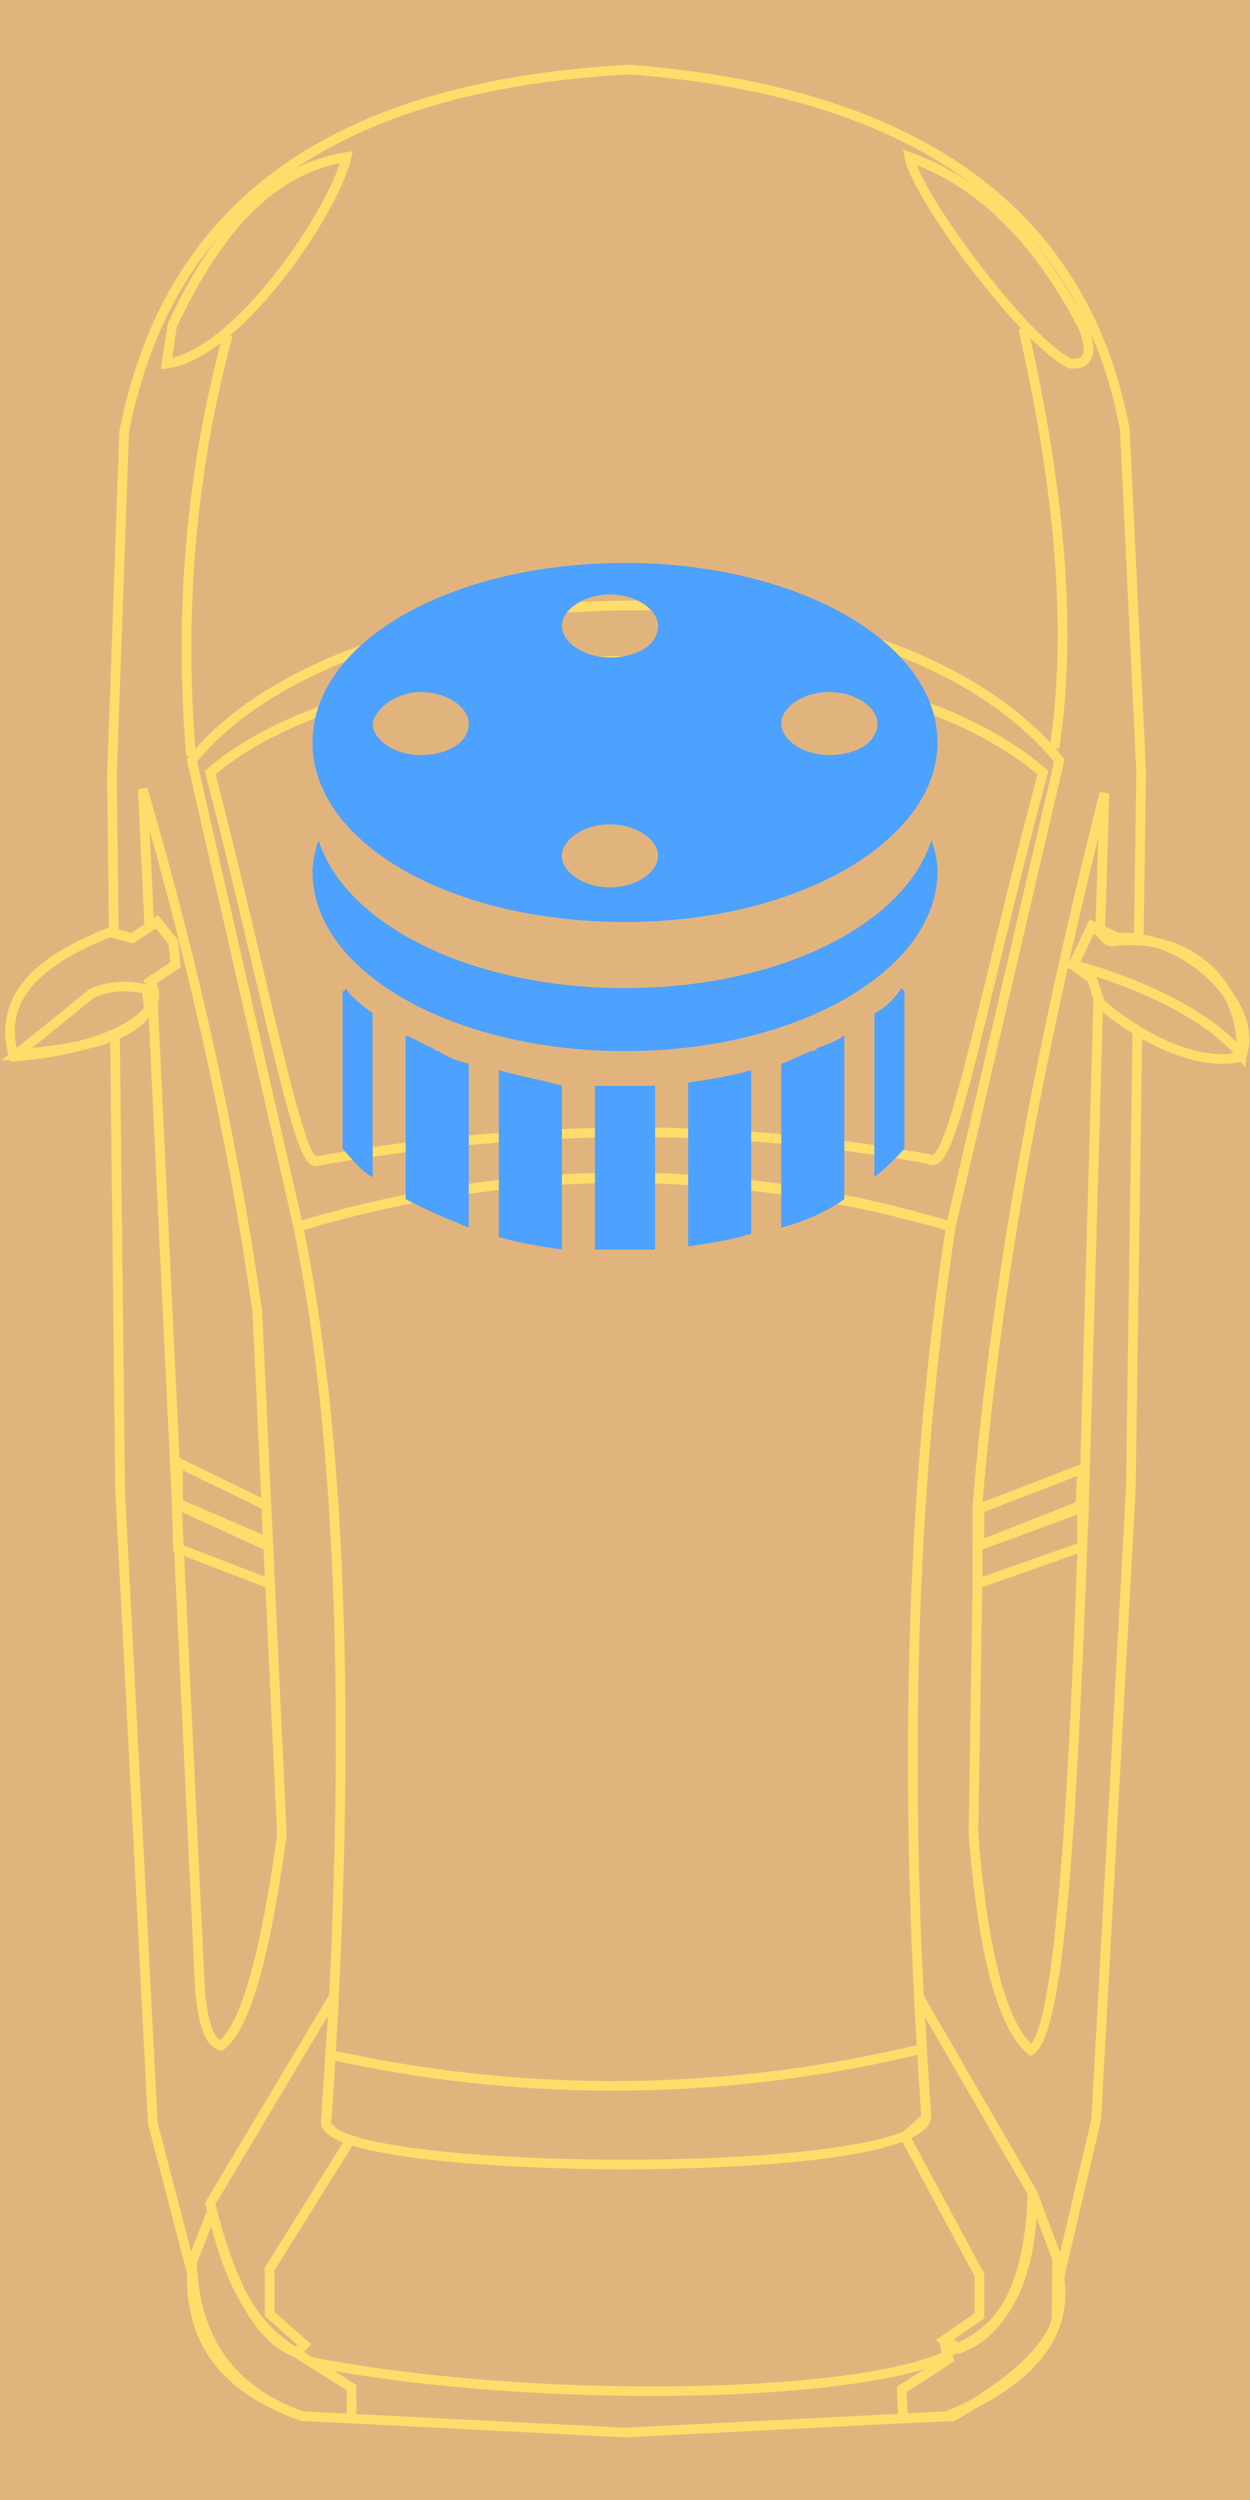 <?xml version="1.0" encoding="UTF-8" standalone="no"?>
<svg width="20px" height="40px" viewBox="0 0 20 40" version="1.1" xmlns="http://www.w3.org/2000/svg" xmlns:xlink="http://www.w3.org/1999/xlink">
    <!-- Generator: Sketch 50.2 (55047) - http://www.bohemiancoding.com/sketch -->
    <title>车位占用地磁未报警 copy</title>
    <desc>Created with Sketch.</desc>
    <defs></defs>
    <g id="Page-1" stroke="none" stroke-width="1" fill="none" fill-rule="evenodd">
        <g id="火炬小区平面图" transform="translate(-1344, -683)">
            <g id="车位占用地磁未报警-copy" transform="translate(1344, 683)">
                <g id="Group-4">
                    <rect id="Rectangle-Copy-2" fill="#CF8125" opacity="0.595" x="0" y="0" width="20" height="40"></rect>
                    <g id="车-俯视" transform="translate(0, 1)" fill="#FFDD6B" fill-rule="nonzero">
                        <path d="M4.715,18.722 L2.987,11.148 L3.01,11.12 C4.226,9.595 7.025,8.61 10.14,8.61 C13.16,8.61 15.728,9.548 17.009,11.119 L17.033,11.148 L15.269,18.722 L15.19,18.698 C13.465,18.179 11.716,17.916 9.991,17.916 C8.266,17.916 6.518,18.179 4.794,18.698 L4.715,18.722 Z M9.991,17.762 C11.705,17.762 13.443,18.02 15.156,18.527 L16.866,11.187 C15.606,9.669 13.095,8.764 10.14,8.764 C7.09,8.764 4.354,9.714 3.153,11.187 L4.829,18.527 C6.541,18.02 8.277,17.762 9.991,17.762 Z" id="Shape"></path>
                        <path d="M5.047,17.659 C4.819,17.659 4.643,17.019 4.05,14.499 C3.826,13.55 3.573,12.474 3.288,11.383 L3.276,11.337 L3.311,11.306 C4.56,10.205 7.239,9.494 10.138,9.494 C13.003,9.494 15.409,10.154 16.738,11.305 L16.774,11.337 L16.762,11.383 C16.412,12.691 16.134,13.835 15.911,14.755 C15.379,16.948 15.197,17.642 14.914,17.642 C14.883,17.642 14.853,17.633 14.825,17.616 C13.3,17.336 11.726,17.194 10.146,17.194 C8.498,17.194 6.796,17.348 5.085,17.652 C5.073,17.657 5.06,17.659 5.047,17.659 Z M3.449,11.39 C3.73,12.467 3.979,13.527 4.2,14.464 C4.552,15.959 4.884,17.371 5.051,17.502 L5.051,17.502 C6.773,17.195 8.487,17.04 10.146,17.04 C11.741,17.04 13.33,17.184 14.869,17.467 L14.886,17.471 L14.901,17.481 L14.902,17.481 C15.091,17.481 15.402,16.201 15.762,14.719 C15.983,13.809 16.256,12.681 16.601,11.391 C15.309,10.299 12.899,9.648 10.138,9.648 C7.302,9.648 4.686,10.331 3.449,11.39 Z M9.989,33.709 C8.344,33.709 5.478,33.573 5.168,33.062 C5.13,33.003 5.125,32.928 5.155,32.865 C5.558,26.847 5.404,22.062 4.697,18.64 L4.683,18.571 L4.75,18.551 C6.456,18.036 8.203,17.774 9.942,17.774 C11.681,17.774 13.461,18.036 15.234,18.551 L15.299,18.57 L15.289,18.636 C14.642,22.87 14.514,27.529 14.897,32.879 C14.825,33.67 10.796,33.709 9.989,33.709 Z M4.862,18.678 C5.56,22.111 5.71,26.892 5.307,32.889 L5.299,32.92 C5.287,32.943 5.287,32.961 5.3,32.982 C5.498,33.309 7.514,33.555 9.989,33.555 C13.036,33.555 14.713,33.206 14.743,32.877 C14.361,27.556 14.487,22.907 15.126,18.68 C13.389,18.181 11.645,17.928 9.942,17.928 C8.24,17.928 6.532,18.18 4.862,18.678 Z" id="Shape"></path>
                        <path d="M10.01,37.998 L10.006,37.998 L4.812,37.732 C3.563,37.291 2.967,36.521 2.993,35.379 L2.369,32.984 L1.845,22.845 L1.762,15.492 L1.807,15.471 C2.131,15.324 2.335,15.152 2.381,14.986 C2.403,14.906 2.388,14.829 2.335,14.752 L2.29,14.688 L2.727,14.399 L2.699,14.106 L2.495,13.852 L2.132,14.094 L1.745,13.992 L1.714,11.43 L1.911,5.897 C2.635,2.208 5.303,0.295 10.071,0.036 C14.726,0.393 17.415,2.351 18.073,5.855 L18.336,11.36 L18.295,14.109 L18.208,14.095 C18.107,14.081 18.004,14.078 17.903,14.087 L17.883,14.089 L17.51,13.916 L17.273,14.415 L17.539,14.618 L17.671,15.013 C17.848,15.166 18.037,15.303 18.238,15.423 L18.276,15.446 L18.17,22.842 L17.616,32.919 L17.028,35.439 C17.165,36.398 16.542,37.169 15.176,37.73 L15.151,37.736 L10.01,37.998 Z M4.853,37.583 L10.01,37.844 L15.13,37.583 C16.438,37.043 17.008,36.344 16.874,35.447 L16.871,35.432 L17.464,32.897 L18.016,22.837 L18.121,15.532 C17.92,15.409 17.73,15.269 17.554,15.115 L17.538,15.101 L17.408,14.711 L17.08,14.461 L17.436,13.712 L17.911,13.932 C17.988,13.926 18.066,13.927 18.144,13.933 L18.182,11.362 L17.92,5.872 C17.278,2.456 14.636,0.54 10.069,0.189 C5.392,0.444 2.77,2.317 2.063,5.914 L1.868,11.432 L1.898,13.873 L2.105,13.927 L2.527,13.646 L2.848,14.046 L2.889,14.477 L2.501,14.733 C2.547,14.827 2.557,14.927 2.53,15.027 C2.473,15.231 2.261,15.426 1.917,15.59 L1.999,22.841 L2.522,32.969 L3.147,35.361 L3.147,35.372 C3.12,36.442 3.678,37.165 4.853,37.583 Z" id="Shape"></path>
                        <path d="M3.556,31.811 L3.522,31.804 C3.306,31.76 3.183,31.47 3.124,30.864 L2.368,15.024 L2.373,15.01 C2.399,14.937 2.396,14.868 2.364,14.804 L2.356,14.774 L2.349,14.647 L2.727,14.399 L2.699,14.106 L2.496,13.853 L2.319,13.973 L2.208,11.629 L2.358,11.604 C3.211,14.534 3.811,17.276 4.194,19.988 L4.587,28.367 C4.306,30.401 3.988,31.484 3.584,31.79 L3.556,31.811 Z M2.524,15.046 L3.278,30.853 C3.332,31.411 3.435,31.595 3.521,31.642 C3.868,31.331 4.175,30.227 4.434,28.36 L4.041,20.002 C3.688,17.502 3.147,14.969 2.393,12.284 L2.46,13.691 L2.527,13.646 L2.848,14.046 L2.889,14.477 L2.508,14.727 L2.509,14.75 C2.55,14.843 2.556,14.944 2.524,15.046 Z M16.481,31.896 L16.441,31.861 C15.962,31.443 15.654,30.292 15.498,28.342 L15.563,24.314 L15.563,23.073 C15.848,19.663 16.493,16.042 17.595,11.672 L17.747,11.693 L17.678,14.003 L17.509,13.919 L17.273,14.415 L17.539,14.619 L17.651,14.964 L17.651,14.977 L17.419,23.14 C17.217,28.598 17.016,31.606 16.528,31.871 L16.481,31.896 Z M17.088,14.467 C16.38,17.64 15.938,20.426 15.717,23.079 L15.717,24.315 L15.652,28.337 C15.797,30.144 16.08,31.277 16.496,31.701 C16.968,31.174 17.153,26.163 17.265,23.135 L17.496,14.985 L17.407,14.711 L17.088,14.467 Z M17.571,12.405 C17.406,13.077 17.248,13.751 17.096,14.427 L17.438,13.711 L17.531,13.757 L17.571,12.405 Z" id="Shape"></path>
                        <path d="M4.37,23.794 L2.771,23.106 L2.771,22.278 L4.336,23.041 L4.37,23.794 Z M2.924,23.005 L4.205,23.555 L4.187,23.139 L2.924,22.524 L2.924,23.005 Z" id="Shape"></path>
                        <path d="M4.4,24.455 L2.772,23.828 L2.75,22.951 L4.367,23.689 L4.4,24.455 Z M2.923,23.721 L4.236,24.227 L4.217,23.79 L2.91,23.194 L2.923,23.721 Z M15.594,23.84 L15.594,23.085 L17.399,22.387 L17.36,23.143 L15.594,23.84 Z M15.748,23.191 L15.748,23.614 L17.211,23.037 L17.233,22.616 L15.748,23.191 Z" id="Shape"></path>
                        <path d="M15.662,24.414 L15.627,24.315 L15.563,24.315 L15.563,23.686 L17.383,23.015 L17.394,23.802 L15.662,24.414 Z M15.717,23.793 L15.717,24.231 L17.239,23.695 L17.232,23.235 L15.717,23.793 Z M4.756,36.733 L4.709,36.715 C4.108,36.481 3.643,35.683 3.288,34.277 L3.28,34.246 L5.278,30.9 L5.421,30.944 L5.291,32.939 C5.329,33.034 5.442,33.11 5.627,33.164 L5.725,33.192 L4.391,35.327 L4.391,35.99 L4.981,36.509 L4.756,36.733 Z M3.445,34.27 C3.777,35.568 4.194,36.316 4.719,36.552 L4.756,36.516 L4.237,36.059 L4.237,35.282 L5.489,33.28 C5.298,33.208 5.183,33.107 5.14,32.973 L5.135,32.959 L5.246,31.253 L3.445,34.27 Z" id="Shape"></path>
                        <path d="M5.705,37.78 L4.812,37.732 C3.654,37.323 3.042,36.473 2.993,35.207 L2.992,35.191 L3.408,34.13 L3.468,34.361 C3.687,35.218 3.969,36.095 4.777,36.578 L5.7,37.159 L5.705,37.78 Z M4.853,37.583 L5.55,37.618 L5.547,37.244 L4.696,36.708 C3.913,36.241 3.601,35.44 3.379,34.628 L3.148,35.217 C3.199,36.418 3.757,37.192 4.853,37.583 Z M15.336,36.663 L14.97,36.443 L15.594,36.014 L15.594,35.42 L14.382,33.163 L14.741,32.851 L14.625,30.957 L14.769,30.914 L16.6,34.073 L16.599,34.095 C16.551,35.5 16.138,36.359 15.371,36.65 L15.336,36.663 Z M15.254,36.434 L15.351,36.492 C16.028,36.214 16.396,35.413 16.444,34.112 L14.799,31.273 L14.899,32.917 L14.576,33.199 L15.748,35.381 L15.748,36.095 L15.254,36.434 Z" id="Shape"></path>
                        <path d="M14.376,37.774 L14.348,37.191 L15.091,36.711 L15.051,36.579 L15.055,36.578 L15.031,36.495 L15.096,36.416 L15.189,36.492 L15.191,36.491 L15.191,36.493 L15.215,36.513 L15.201,36.53 L15.202,36.531 C16.03,36.234 16.437,35.435 16.445,34.092 L16.594,34.065 L16.992,35.125 L16.979,36.147 C16.819,36.655 16.265,37.171 15.286,37.726 L15.269,37.735 L14.376,37.774 Z M14.506,37.273 L14.522,37.614 L15.225,37.584 C16.14,37.063 16.679,36.568 16.829,36.112 L16.837,35.153 L16.585,34.48 C16.503,35.67 16.062,36.393 15.243,36.68 L15.271,36.778 L14.506,37.273 Z M0.162,15.99 L0.146,15.928 C-0.099,15.023 0.405,14.361 1.733,13.843 L1.756,13.834 L2.105,13.927 L2.527,13.646 L2.848,14.046 L2.889,14.477 L2.501,14.732 C2.56,14.851 2.56,14.977 2.502,15.101 C2.296,15.54 1.403,15.886 0.226,15.984 L0.162,15.99 Z M1.765,13.996 C0.237,14.598 0.15,15.282 0.278,15.825 C1.508,15.712 2.22,15.34 2.363,15.036 C2.409,14.938 2.4,14.845 2.335,14.753 L2.289,14.688 L2.727,14.4 L2.699,14.107 L2.495,13.852 L2.132,14.094 L1.765,13.996 Z" id="Shape"></path>
                        <path d="M0.024,15.967 L1.432,14.826 C1.717,14.697 2.034,14.673 2.368,14.756 L2.421,14.769 L2.46,15.177 L2.445,15.2 C2.123,15.687 1.344,15.85 0.275,15.945 L0.024,15.967 Z M1.505,14.962 L0.514,15.768 C1.294,15.686 2.014,15.538 2.301,15.137 L2.278,14.893 C2.001,14.834 1.741,14.858 1.505,14.962 Z M19.549,16.02 C18.965,16.02 18.219,15.682 17.554,15.116 L17.538,15.102 L17.408,14.711 L17.08,14.461 L17.436,13.713 L17.91,13.932 C18.541,13.877 19.322,14.299 19.734,14.899 C19.981,15.258 20.052,15.626 19.933,15.935 L19.918,15.973 L19.879,15.983 C19.771,16.008 19.66,16.021 19.549,16.02 Z M17.67,15.013 C18.304,15.547 19.005,15.866 19.549,15.866 L19.549,15.866 C19.637,15.866 19.722,15.858 19.802,15.842 C19.883,15.589 19.814,15.287 19.608,14.986 C19.221,14.423 18.486,14.026 17.905,14.087 L17.883,14.09 L17.51,13.916 L17.273,14.415 L17.539,14.618 L17.67,15.013 Z" id="Shape"></path>
                        <path d="M19.925,16.079 L19.801,15.925 C19.265,15.261 18.041,14.749 17.157,14.512 L17.068,14.489 L17.415,13.752 L17.472,13.76 C17.57,13.775 17.636,13.847 17.69,13.905 C17.727,13.945 17.765,13.987 17.794,13.987 C17.896,13.974 17.999,13.967 18.101,13.967 C18.64,13.967 19.124,14.168 19.465,14.532 C19.799,14.888 19.971,15.38 19.937,15.882 L19.925,16.079 Z M17.285,14.388 C18.15,14.63 19.203,15.082 19.786,15.678 C19.767,15.287 19.614,14.916 19.353,14.637 C18.983,14.242 18.427,14.061 17.819,14.139 L17.794,14.141 C17.698,14.141 17.633,14.071 17.577,14.01 C17.55,13.981 17.525,13.954 17.499,13.935 L17.285,14.388 Z M2.98,11.104 C2.784,8.777 2.983,6.502 3.572,4.34 L3.72,4.381 C3.136,6.525 2.939,8.783 3.134,11.091 L2.98,11.104 Z M16.947,10.979 L16.795,10.955 C17.071,9.164 16.903,6.915 16.294,4.269 L16.444,4.234 C17.057,6.899 17.226,9.168 16.947,10.979 Z" id="Shape"></path>
                        <path d="M2.573,4.907 L2.682,4.184 C3.47,2.49 4.376,1.617 5.533,1.437 L5.645,1.419 L5.62,1.529 C5.427,2.394 3.857,4.749 2.674,4.894 L2.573,4.907 Z M2.826,4.239 L2.756,4.724 C3.8,4.48 5.165,2.475 5.438,1.61 C4.395,1.822 3.562,2.662 2.826,4.239 Z M17.168,4.897 C17.152,4.897 17.136,4.896 17.119,4.895 L17.092,4.888 C16.36,4.545 14.593,2.185 14.473,1.526 L14.45,1.395 L14.575,1.44 C15.72,1.848 16.643,2.749 17.398,4.194 C17.509,4.47 17.523,4.658 17.443,4.775 C17.389,4.856 17.296,4.897 17.168,4.897 Z M17.144,4.742 C17.152,4.743 17.16,4.743 17.168,4.743 C17.279,4.743 17.307,4.702 17.316,4.689 C17.343,4.65 17.371,4.541 17.258,4.258 C16.557,2.917 15.708,2.057 14.667,1.639 C14.956,2.399 16.491,4.419 17.144,4.742 Z M10.421,37.335 C8.571,37.335 6.555,37.18 4.954,36.863 L4.983,36.712 C8.357,37.379 13.574,37.33 15.132,36.617 L15.196,36.757 C14.361,37.139 12.495,37.335 10.421,37.335 Z M9.807,32.451 C8.291,32.451 6.777,32.285 5.275,31.952 L5.308,31.802 C8.44,32.496 11.624,32.461 14.771,31.698 L14.807,31.847 C13.146,32.25 11.475,32.451 9.807,32.451 Z" id="Shape"></path>
                    </g>
                </g>
                <g id="地磁-copy-3" transform="translate(5, 9)" fill="#4DA1FF" fill-rule="nonzero">
                    <path d="M0.481,6.861 L0.481,9.381 C0.625,9.532 0.769,9.733 0.962,9.834 L0.962,7.214 C0.769,7.062 0.625,6.962 0.529,6.81 C0.529,6.81 0.529,6.861 0.481,6.861 Z M5,5.752 C7.788,5.752 10,4.442 10,2.879 C10,1.267 7.74,0.007 5,0.007 C2.212,0.007 0,1.267 0,2.879 C0,4.492 2.212,5.752 5,5.752 Z M8.269,2.073 C8.702,2.073 9.038,2.325 9.038,2.577 C9.038,2.879 8.702,3.081 8.269,3.081 C7.836,3.081 7.5,2.829 7.5,2.577 C7.5,2.325 7.836,2.073 8.269,2.073 Z M4.76,0.511 C5.192,0.511 5.529,0.763 5.529,1.015 C5.529,1.317 5.192,1.519 4.76,1.519 C4.327,1.519 3.99,1.267 3.99,1.015 C3.99,0.763 4.327,0.511 4.76,0.511 Z M4.76,4.19 C5.192,4.19 5.529,4.442 5.529,4.694 C5.529,4.946 5.192,5.198 4.76,5.198 C4.327,5.198 3.99,4.946 3.99,4.694 C3.99,4.442 4.327,4.19 4.76,4.19 Z M1.731,2.073 C2.164,2.073 2.5,2.325 2.5,2.577 C2.5,2.879 2.164,3.081 1.731,3.081 C1.298,3.081 0.962,2.829 0.962,2.577 C1.01,2.325 1.346,2.073 1.731,2.073 Z M1.923,7.768 C1.779,7.718 1.635,7.617 1.491,7.566 L1.491,10.187 C1.779,10.338 2.115,10.489 2.5,10.641 L2.5,8.02 C2.308,7.97 2.164,7.919 2.019,7.818 C1.971,7.818 1.971,7.818 1.923,7.768 Z M8.99,7.214 L8.99,9.834 C9.183,9.683 9.327,9.532 9.471,9.381 L9.471,6.861 C9.471,6.861 9.423,6.81 9.423,6.81 C9.327,6.962 9.183,7.113 8.99,7.214 Z M7.981,7.818 C7.836,7.869 7.644,7.97 7.5,8.02 L7.5,10.641 C7.885,10.54 8.221,10.389 8.509,10.187 L8.509,7.566 C8.365,7.667 8.221,7.718 8.077,7.768 C8.029,7.818 8.029,7.818 7.981,7.818 Z M5,6.81 C2.548,6.81 0.529,5.802 0.096,4.442 C0.048,4.593 0,4.794 0,4.946 C0,6.558 2.26,7.818 5,7.818 C7.788,7.818 10,6.508 10,4.946 C10,4.744 9.952,4.593 9.904,4.442 C9.471,5.802 7.452,6.81 5,6.81 Z M2.981,10.792 C3.317,10.893 3.654,10.943 3.99,10.993 L3.99,8.373 C3.654,8.272 3.317,8.222 2.981,8.121 L2.981,10.792 Z M4.519,8.373 L4.519,10.993 C4.663,10.993 4.856,10.993 5,10.993 C5.144,10.993 5.337,10.993 5.481,10.993 L5.481,8.373 C5.337,8.373 5.144,8.373 5,8.373 C4.808,8.373 4.663,8.373 4.519,8.373 Z M6.01,10.943 C6.346,10.893 6.683,10.842 7.019,10.741 L7.019,8.121 C6.683,8.222 6.346,8.272 6.01,8.322 L6.01,10.943 Z" id="Shape"></path>
                </g>
            </g>
        </g>
    </g>
</svg>